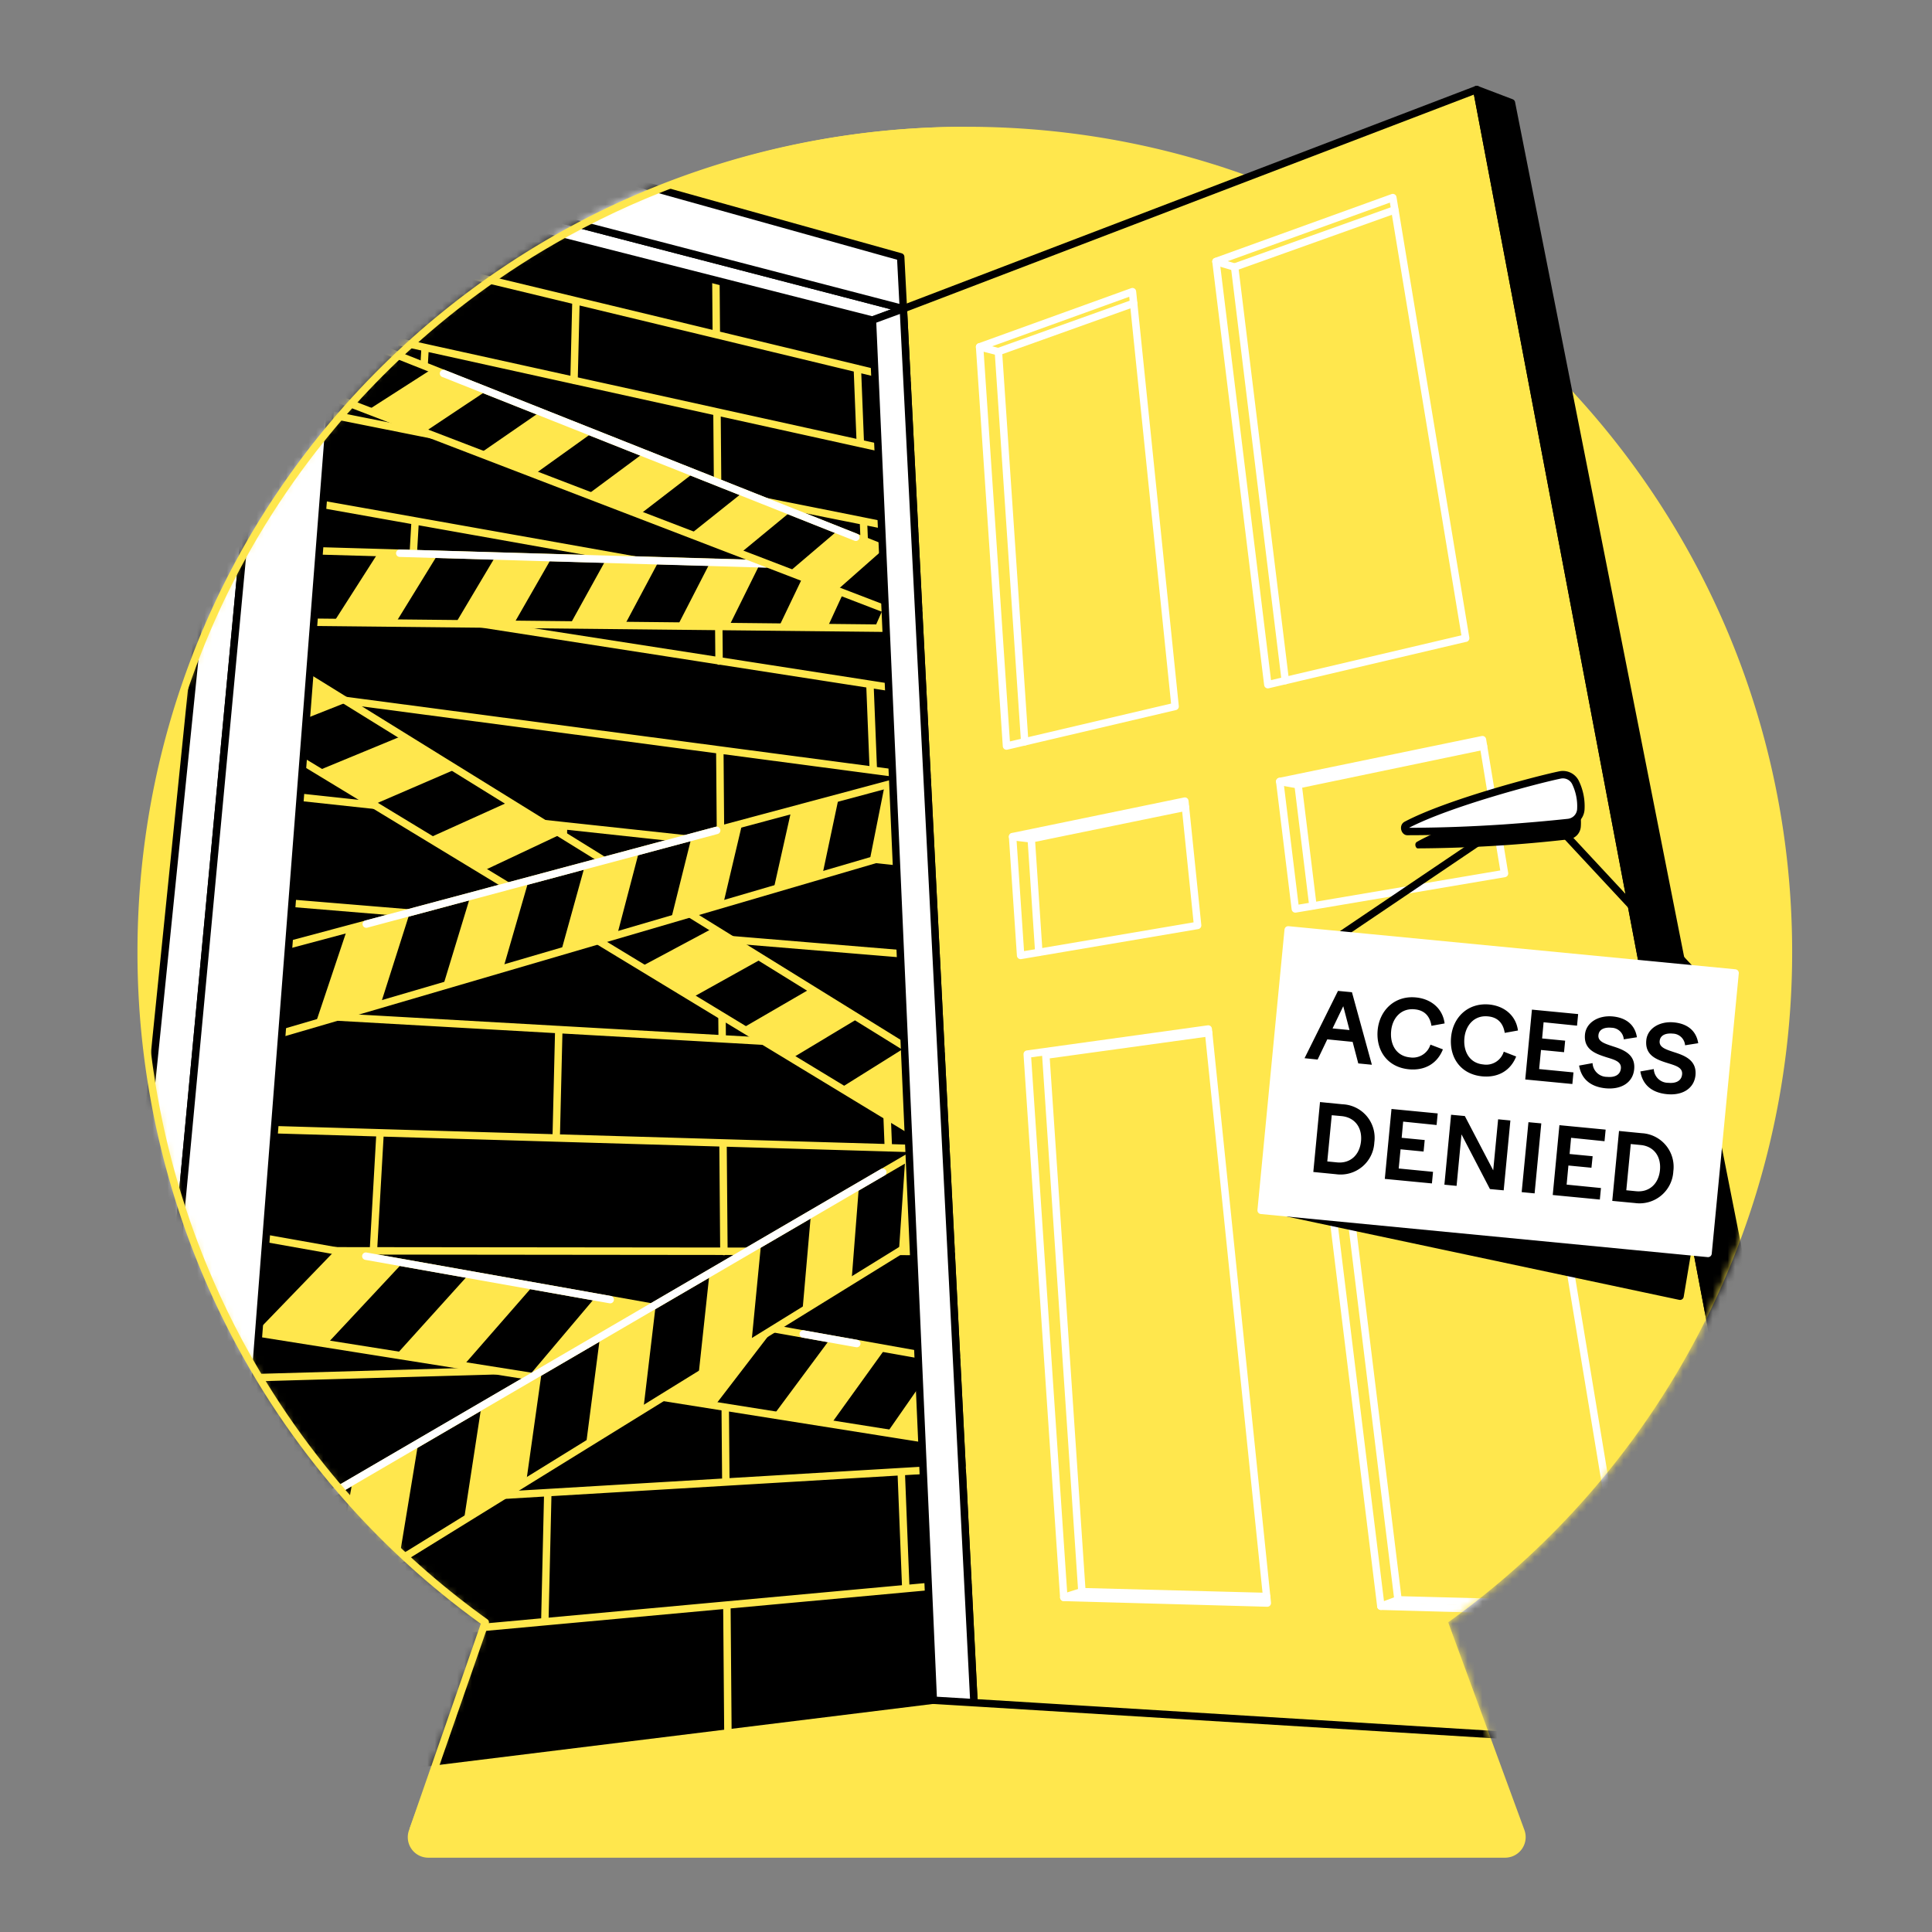 <svg width="260" height="260" viewBox="0 0 260 260" fill="none" xmlns="http://www.w3.org/2000/svg">
  <rect x="0" y="0" width="260" height="260" fill="#808080" stroke="none"/>
  <path d="M241.18 128.14c0-61.35-49.73-111.08-111.08-111.08S19 66.79 19 128.14a110.89 110.89 0 0 0 46.3 90.19l-10.25 27.95a2.76 2.76 0 0 0 2.59 3.72h144.91a2.77 2.77 0 0 0 2.6-3.72l-10.26-27.96a110.89 110.89 0 0 0 46.29-90.18Z" fill="#FFE74D"/>
  <mask id="a" maskUnits="userSpaceOnUse" x="19" y="10" width="223" height="240">
    <path d="M241.18 128.14c0-24.64-8.03-47.4-21.6-65.83-7.86-10.67-.79-42.27-11.89-49.55-10.63-9.95-38.88 10.44-51.36 7.42a111.36 111.36 0 0 0-26.23-3.12C68.75 17.06 19 66.79 19 128.14a110.89 110.89 0 0 0 46.3 90.19l-10.25 27.95a2.76 2.76 0 0 0 2.59 3.72h144.91a2.77 2.77 0 0 0 2.6-3.72l-10.26-27.96a110.89 110.89 0 0 0 46.29-90.18Z" fill="#FFE74D"/>
  </mask>
  <g mask="url(#a)">
    <path d="m47 22.15 74.57 19.4 4.03 187.25-95.53 11.79L47 22.15Z" fill="#000" stroke="#000" stroke-linecap="round" stroke-linejoin="round"/>
    <path d="m16.54 246.1-5.84-5.14L33.35 18.59l5.22-7.08-22.03 234.6Z" fill="#fff" stroke="#000" stroke-linecap="round" stroke-linejoin="round"/>
    <path d="m121.57 41.55 77.16-29.5 42.45 223.85-110.1-6.76-9.51-187.6Z" fill="#FFE74D" stroke="#000" stroke-linecap="round" stroke-linejoin="round"/>
    <path d="m241.18 235.9 5.93-1.07-43.71-221-4.67-1.78 42.45 223.85Z" fill="#000" stroke="#000" stroke-linecap="round" stroke-linejoin="round"/>
    <path d="m46.16 32.93 75.9 18.28M45.29 44.14l77.27 17.04M44.39 55.78l78.7 15.72M43.45 67.89l80.18 14.27M42.48 80.49l81.7 12.7M41.46 93.6l83.3 11.02M40.4 107.29l84.96 9.17M39.3 121.56l86.69 7.18M38.14 136.46l88.5 5.01M36.93 152.03l90.37 2.66M35.67 168.32l92.33.1M34.35 185.4l94.37-2.7M32.96 203.29l96.52-5.73M130.26 213.02l-98.75 9.06M115.78 59.69l-.4-10.1M116.63 80.92l-.43-10.8M117.53 103.67l-.46-11.58M119.55 154.47l-.53-13.43M121.9 213.79l-.62-15.75M96.4 45.03l-.08-10.05M96.58 66.2l-.09-10.77M96.77 88.97l-.1-11.6M96.97 113.4l-.1-12.47M97.19 139.8l-.12-13.45M97.42 168.42l-.12-14.61M97.68 199.44l-.13-15.85M97.96 233.3l-.14-17.3M77.25 51.2l.26-10.72M75.53 124.56l.31-13.44M74.85 153.15l.35-14.6M73.32 218.24l.4-17.37M57.84 35.75l.6-10.63M56.55 58.21l.66-11.44M55.16 82.46l.71-12.36M50.25 168.32l.9-15.87M46.16 239.8l1.1-19.17" stroke="#FFE74D" stroke-linecap="round" stroke-linejoin="round"/>
    <path d="m121.57 41.55-4.16 1.53-70.64-17.96.23-2.97 74.57 19.4Z" fill="#fff" stroke="#000" stroke-linecap="round" stroke-linejoin="round"/>
    <path d="m158.14 95.07-22.69 5.33-3.62-53.72 20.57-7.43 5.74 55.82ZM197.24 85.88l-26.62 6.26-6.98-56.95 23.8-8.6 9.8 59.3ZM170.55 215.73l-27.39-.76-4.92-73.11 24.36-3.38 7.95 77.25ZM218.94 217.08l-33.11-.92-9.76-79.56 28.9-4 13.97 84.48ZM161.17 124.54l-23.82 4.04-1.08-15.99 23.18-4.78 1.72 16.73ZM202.47 117.55l-28.15 4.77-2.1-17.15 27.28-5.63 2.97 18Z" stroke="#fff" stroke-linecap="round" stroke-linejoin="round"/>
    <path d="m137.9 99.82-3.54-52.5 18.2-6.51M172.97 91.59l-6.82-55.65 21.55-7.7M170.46 214.85l-24.86-.65-4.86-72.2 21.91-3.02M188.14 215.3l-9.63-78.51 26.54-3.66-.09-.53M139.8 128.16l-1.02-15.27 20.76-4.26M176.69 121.91l-2-16.3 24.95-5.2" stroke="#fff" stroke-linecap="round" stroke-linejoin="round"/>
    <path d="m218.77 216.1-30.63-.8-2.31.86M131.83 46.68l2.53.65M163.64 35.2l2.5.74M136.27 112.6l2.51.29M172.22 105.17l2.47.44M145.6 214.2l-2.44.77" stroke="#fff" stroke-linecap="round" stroke-linejoin="round"/>
    <path d="M212.74 111.2a1.85 1.85 0 0 1-1.59 1.75 186.85 186.85 0 0 1-20.36 1.22c-.28 0-.5-.66-.1-.88 5.23-2.94 16.61-6.12 19.42-6.73a1.77 1.77 0 0 1 1.98 1.05 7.5 7.5 0 0 1 .65 3.6Z" fill="#000"/>
    <path d="m173.35 163.24 52.74 11.2 1.01-6.02-53.75-5.18Z" fill="#000" stroke="#000" stroke-linecap="round" stroke-linejoin="round"/>
    <path d="m176.13 128.74 30.58-20.65 23.67 25.44" stroke="#000" stroke-linecap="round" stroke-linejoin="round"/>
    <path d="M212.74 108.94a1.9 1.9 0 0 1-1.7 1.75c-2.8.3-5.7.55-8.7.76-4.53.3-8.85.45-12.96.45-.3 0-.53-.66-.11-.88 5.56-2.94 17.68-6.12 20.67-6.73a1.89 1.89 0 0 1 2.1 1.05 7.31 7.31 0 0 1 .7 3.6Z" fill="#fff" stroke="#000" stroke-linecap="round" stroke-linejoin="round"/>
    <path d="m233.5 130.94-60.14-5.8-3.64 37.74 60.14 5.8 3.64-37.74Z" fill="#fff" stroke="#fff" stroke-linecap="round" stroke-linejoin="round"/>
    <path d="m119.85 84.55-78.4-.82.7-9.62 77.34 2.23.36 8.21Z" fill="#FFE74D"/>
    <path d="m44.9 83.76-3.45-.03.7-9.62h.47l8.29.25-6.01 9.4ZM61.3 83.93l-8.07-.08 5.7-9.26 7.79.22-5.43 9.12ZM76.69 84.1l-7.58-.08 5.16-9 7.32.22-4.9 8.86ZM91.17 84.25l-7.13-.08 4.65-8.72 6.9.2-4.42 8.6ZM104.81 84.4l-6.72-.08 4.2-8.48 6.52.2-4 8.35ZM117.69 84.53l-6.35-.07 3.8-8.24 4.35.12.16 3.76-1.96 4.43Z" fill="#000"/>
    <path d="m119.85 84.55-78.4-.82M42.15 74.11l77.34 2.23" stroke="#FFE74D" stroke-linecap="round" stroke-linejoin="round"/>
    <path d="m122.9 152.34-82.95-50.33.94-11.2 81.51 50.46.5 11.07Z" fill="#FFE74D"/>
    <path d="m42.76 103.71-2.8-1.7.41-5.01 6.42-2.54 7.35 4.56-11.38 4.7ZM57.7 112.78l-7.41-4.5 11.09-4.79 7.12 4.41-10.8 4.88ZM72.2 121.57l-7.2-4.36 10.52-4.96 6.92 4.28-10.24 5.04ZM86.25 130.1l-6.98-4.23 9.98-5.12 6.72 4.15-9.72 5.2ZM99.89 138.38l-6.77-4.11 9.46-5.27 6.53 4.03-9.22 5.35ZM113.13 146.41l-6.57-3.99 8.98-5.4 6.33 3.92-8.74 5.47Z" fill="#000"/>
    <path d="m40.89 90.81 81.51 50.46M122.9 152.34l-82.95-50.33" stroke="#FFE74D" stroke-linecap="round" stroke-linejoin="round"/>
    <path d="m124.76 193.69-90.84-14.43 1-12.75 89.34 15.9.5 11.28Z" fill="#FFE74D"/>
    <path d="m34.42 179.34-.5-.08 1-12.75.75.13 9.4 1.67-10.65 11.03ZM53.3 182.34l-9.3-1.48 10.2-10.92 8.88 1.57-9.78 10.83ZM71.17 185.18l-8.81-1.4 9.37-10.73 8.42 1.5-8.98 10.63ZM88.08 187.86l-8.34-1.32L88.36 176l7.99 1.43-8.27 10.42ZM104.13 190.41l-7.92-1.26 7.93-10.33 7.59 1.35-7.6 10.24ZM119.37 192.83l-7.53-1.2 7.3-10.14 5.11.91.15 3.2-5.03 7.23Z" fill="#000"/>
    <path d="m124.76 193.69-90.84-14.43M34.93 166.5l89.32 15.9" stroke="#FFE74D" stroke-linecap="round" stroke-linejoin="round"/>
    <path d="M121.21 114.67 37.07 139.3l.88-11.9 82.83-22.17.43 9.44Z" fill="#FFE74D"/>
    <path d="m42.48 137.71-5.4 1.59.87-11.9 8.77-2.35-4.24 12.66ZM59.62 132.7l-8.4 2.46 3.94-12.37 8.14-2.18-3.68 12.09ZM75.52 128.04l-7.8 2.29 3.42-11.82 7.57-2.02-3.2 11.55ZM90.31 123.71l-7.26 2.13 2.96-11.3 7.06-1.9-2.76 11.07ZM104.11 119.67l-6.78 1.99 2.56-10.84 6.6-1.76-2.38 10.61ZM117.02 115.9l-6.35 1.85 2.2-10.4 6.18-1.65-2.03 10.2Z" fill="#000"/>
    <path d="m37.95 127.4 82.83-22.17" stroke="#FFE74D" stroke-linecap="round" stroke-linejoin="round"/>
    <path d="m49.29 124.36 47.16-12.61M108.1 179.52l7.2 1.29M49.23 169.05l32.89 5.85M53.8 74.45 103 75.89" stroke="#fff" stroke-linecap="round" stroke-linejoin="round"/>
    <path d="m123.55 166.83-93.48 57.75 1.55-15.99 91.42-53.3.51 11.54Z" fill="#FFE74D"/>
    <path d="m44.54 215.64-9.54 5.9 3.18-16.78 9.25-5.38-2.89 16.26ZM62.43 204.59l-8.75 5.4 2.6-15.78 8.5-4.95-2.35 15.33ZM78.86 194.44l-8.04 4.97 2.1-14.9 7.82-4.56-1.88 14.5ZM94 185.09l-7.42 4.58 1.67-14.1 7.23-4.22L94 185.1ZM108 176.44l-6.87 4.24 1.3-13.38 6.7-3.9-1.14 13.04ZM120.97 168.42l-6.37 3.94.99-12.73 6.23-3.63-.85 12.42Z" fill="#000"/>
    <path d="m31.62 208.6 91.42-53.32" stroke="#FFE74D" stroke-linecap="round" stroke-linejoin="round"/>
    <path d="m36.62 205.67 82.18-47.92" stroke="#fff" stroke-linecap="round" stroke-linejoin="round"/>
    <path d="M121.21 114.67 37.07 139.3M123.55 166.83l-93.48 57.75" stroke="#FFE74D" stroke-linecap="round" stroke-linejoin="round"/>
    <path d="M119.75 82.2 43.8 53.04l.78-8.77 74.79 29.7.37 8.23Z" fill="#FFE74D"/>
    <path d="m49.48 55.21-5.62-2.15.19-2.35 6.58-4.04 7.52 2.98-8.67 5.56ZM64.6 61.02l-7.48-2.87 8.38-5.58 7.19 2.86-8.1 5.59ZM79.06 66.57l-7.15-2.74 7.82-5.6 6.9 2.73-7.57 5.61ZM92.9 71.89l-6.84-2.63 7.3-5.62 6.61 2.62-7.06 5.63ZM106.18 76.98l-6.57-2.52 6.83-5.63 6.34 2.53-6.6 5.62ZM118.92 81.88l-6.3-2.43 6.38-5.63.38.15.37 8.23-.83-.32Z" fill="#000"/>
    <path d="m44.6 44.27 74.78 29.7M119.75 82.2 43.8 53.04" stroke="#FFE74D" stroke-linecap="round" stroke-linejoin="round"/>
    <path d="m59.69 50.26 55.48 22.04" stroke="#fff" stroke-linecap="round" stroke-linejoin="round"/>
    <path d="m125.99 128.74 5.08 100.4-5.47-.33-8.19-185.73 4.16-1.53 4.42 87.2Z" fill="#fff" stroke="#000" stroke-linecap="round" stroke-linejoin="round"/>
    <path d="m47 22.15 74.57 19.4-.36-6.98L38.57 11.5l-22.03 234.6 13.24-1.73L47 22.16Z" fill="#fff" stroke="#000" stroke-linecap="round" stroke-linejoin="round"/>
  </g>
  <path d="M130.1 17.56C68.75 17.56 19 66.79 19 128.14a110.89 110.89 0 0 0 46.3 90.19l-9.72 27.95" stroke="#FFE74D" stroke-linejoin="round"/>
  <path d="m180.06 133.35 1.88.18 2.68 9.76-1.83-.18-.76-2.9-3.41-.34-1.3 2.72-1.76-.18 4.5-9.06Zm1.55 5.27-.84-3.21-1.44 2.99 2.28.22ZM190.54 134.23c2.11.2 3.62 1.54 3.87 3.5l-1.77.32c-.2-1.26-.9-2.1-2.27-2.22-1.84-.18-3.02 1.21-3.16 2.96-.15 1.75.67 3.33 2.54 3.51a2.48 2.48 0 0 0 2.75-1.72l1.68.64c-.77 1.93-2.45 2.88-4.58 2.68-2.94-.29-4.45-2.58-4.2-5.29.27-2.7 2.33-4.65 5.14-4.38ZM200.4 135.18c2.12.21 3.62 1.54 3.88 3.5l-1.78.32c-.2-1.26-.9-2.1-2.26-2.22-1.84-.18-3.02 1.21-3.17 2.96-.15 1.75.68 3.34 2.55 3.51a2.47 2.47 0 0 0 2.75-1.72l1.67.65c-.77 1.92-2.44 2.87-4.58 2.67-2.93-.29-4.44-2.57-4.18-5.28.26-2.71 2.3-4.64 5.12-4.39ZM206.16 135.87l6.22.6-.15 1.56-4.5-.46-.2 2.18 3.1.3-.15 1.55-3.1-.3-.25 2.57 4.62.45-.15 1.56-6.34-.61.9-9.4ZM218.52 139.87a1.68 1.68 0 0 0-1.63-1.56c-1.05-.1-1.71.26-1.78 1-.09.86.86 1.14 1.94 1.5 1.43.45 3.07 1.08 2.87 3.09-.17 1.78-1.72 2.75-3.82 2.56-2.1-.2-3.3-1.3-3.59-3.06l1.81-.33a1.94 1.94 0 0 0 1.94 1.85c.98.1 1.78-.22 1.87-1.13.09-.92-.84-1.17-1.91-1.5-1.43-.46-3.12-1.01-2.92-3.08.16-1.61 1.81-2.6 3.74-2.42 1.86.18 3 1.18 3.25 2.8l-1.77.28ZM226.77 140.67a1.7 1.7 0 0 0-1.64-1.57c-1.06-.1-1.71.27-1.78 1-.09.86.87 1.14 1.95 1.5 1.42.45 3.06 1.08 2.87 3.1-.18 1.77-1.73 2.75-3.82 2.55-2.1-.2-3.3-1.3-3.6-3.06l1.81-.32a1.93 1.93 0 0 0 1.94 1.85c.98.1 1.78-.22 1.87-1.14.09-.91-.84-1.17-1.9-1.5-1.44-.45-3.12-1-2.92-3.08.15-1.6 1.8-2.6 3.73-2.41 1.86.18 3 1.17 3.26 2.8l-1.77.28ZM177.65 148.31l3.04.3a4.51 4.51 0 0 1 4.26 5.13 4.54 4.54 0 0 1-5.16 4.28l-3.05-.3.9-9.4Zm1.57 1.77-.6 6.22 1.32.13c1.76.17 3.03-.98 3.22-2.85.18-1.87-.86-3.21-2.62-3.38l-1.32-.12ZM187.26 149.24l6.22.6-.15 1.56-4.5-.46-.2 2.18 3.1.3-.15 1.55-3.1-.3-.25 2.58 4.62.45-.15 1.56-6.34-.61.9-9.4ZM195.29 150.02l1.84.17 3.82 7.31.66-6.87 1.65.16-.9 9.4-1.85-.17-3.83-7.36-.66 6.93-1.64-.16.9-9.41ZM205.7 151.02l1.72.16-.9 9.42-1.74-.17.91-9.4ZM209.85 151.42l6.23.6-.15 1.56-4.5-.46-.2 2.18 3.1.3-.16 1.55-3.1-.3-.24 2.57 4.62.46-.15 1.55-6.34-.61.9-9.4ZM217.88 152.2l3.06.3a4.53 4.53 0 0 1 4.25 5.12 4.55 4.55 0 0 1-5.16 4.28l-3.06-.29.91-9.42Zm1.58 1.76-.6 6.22 1.32.13c1.75.17 3.03-.98 3.21-2.84.18-1.87-.85-3.22-2.6-3.38l-1.33-.13Z" fill="#000"/>
</svg>

